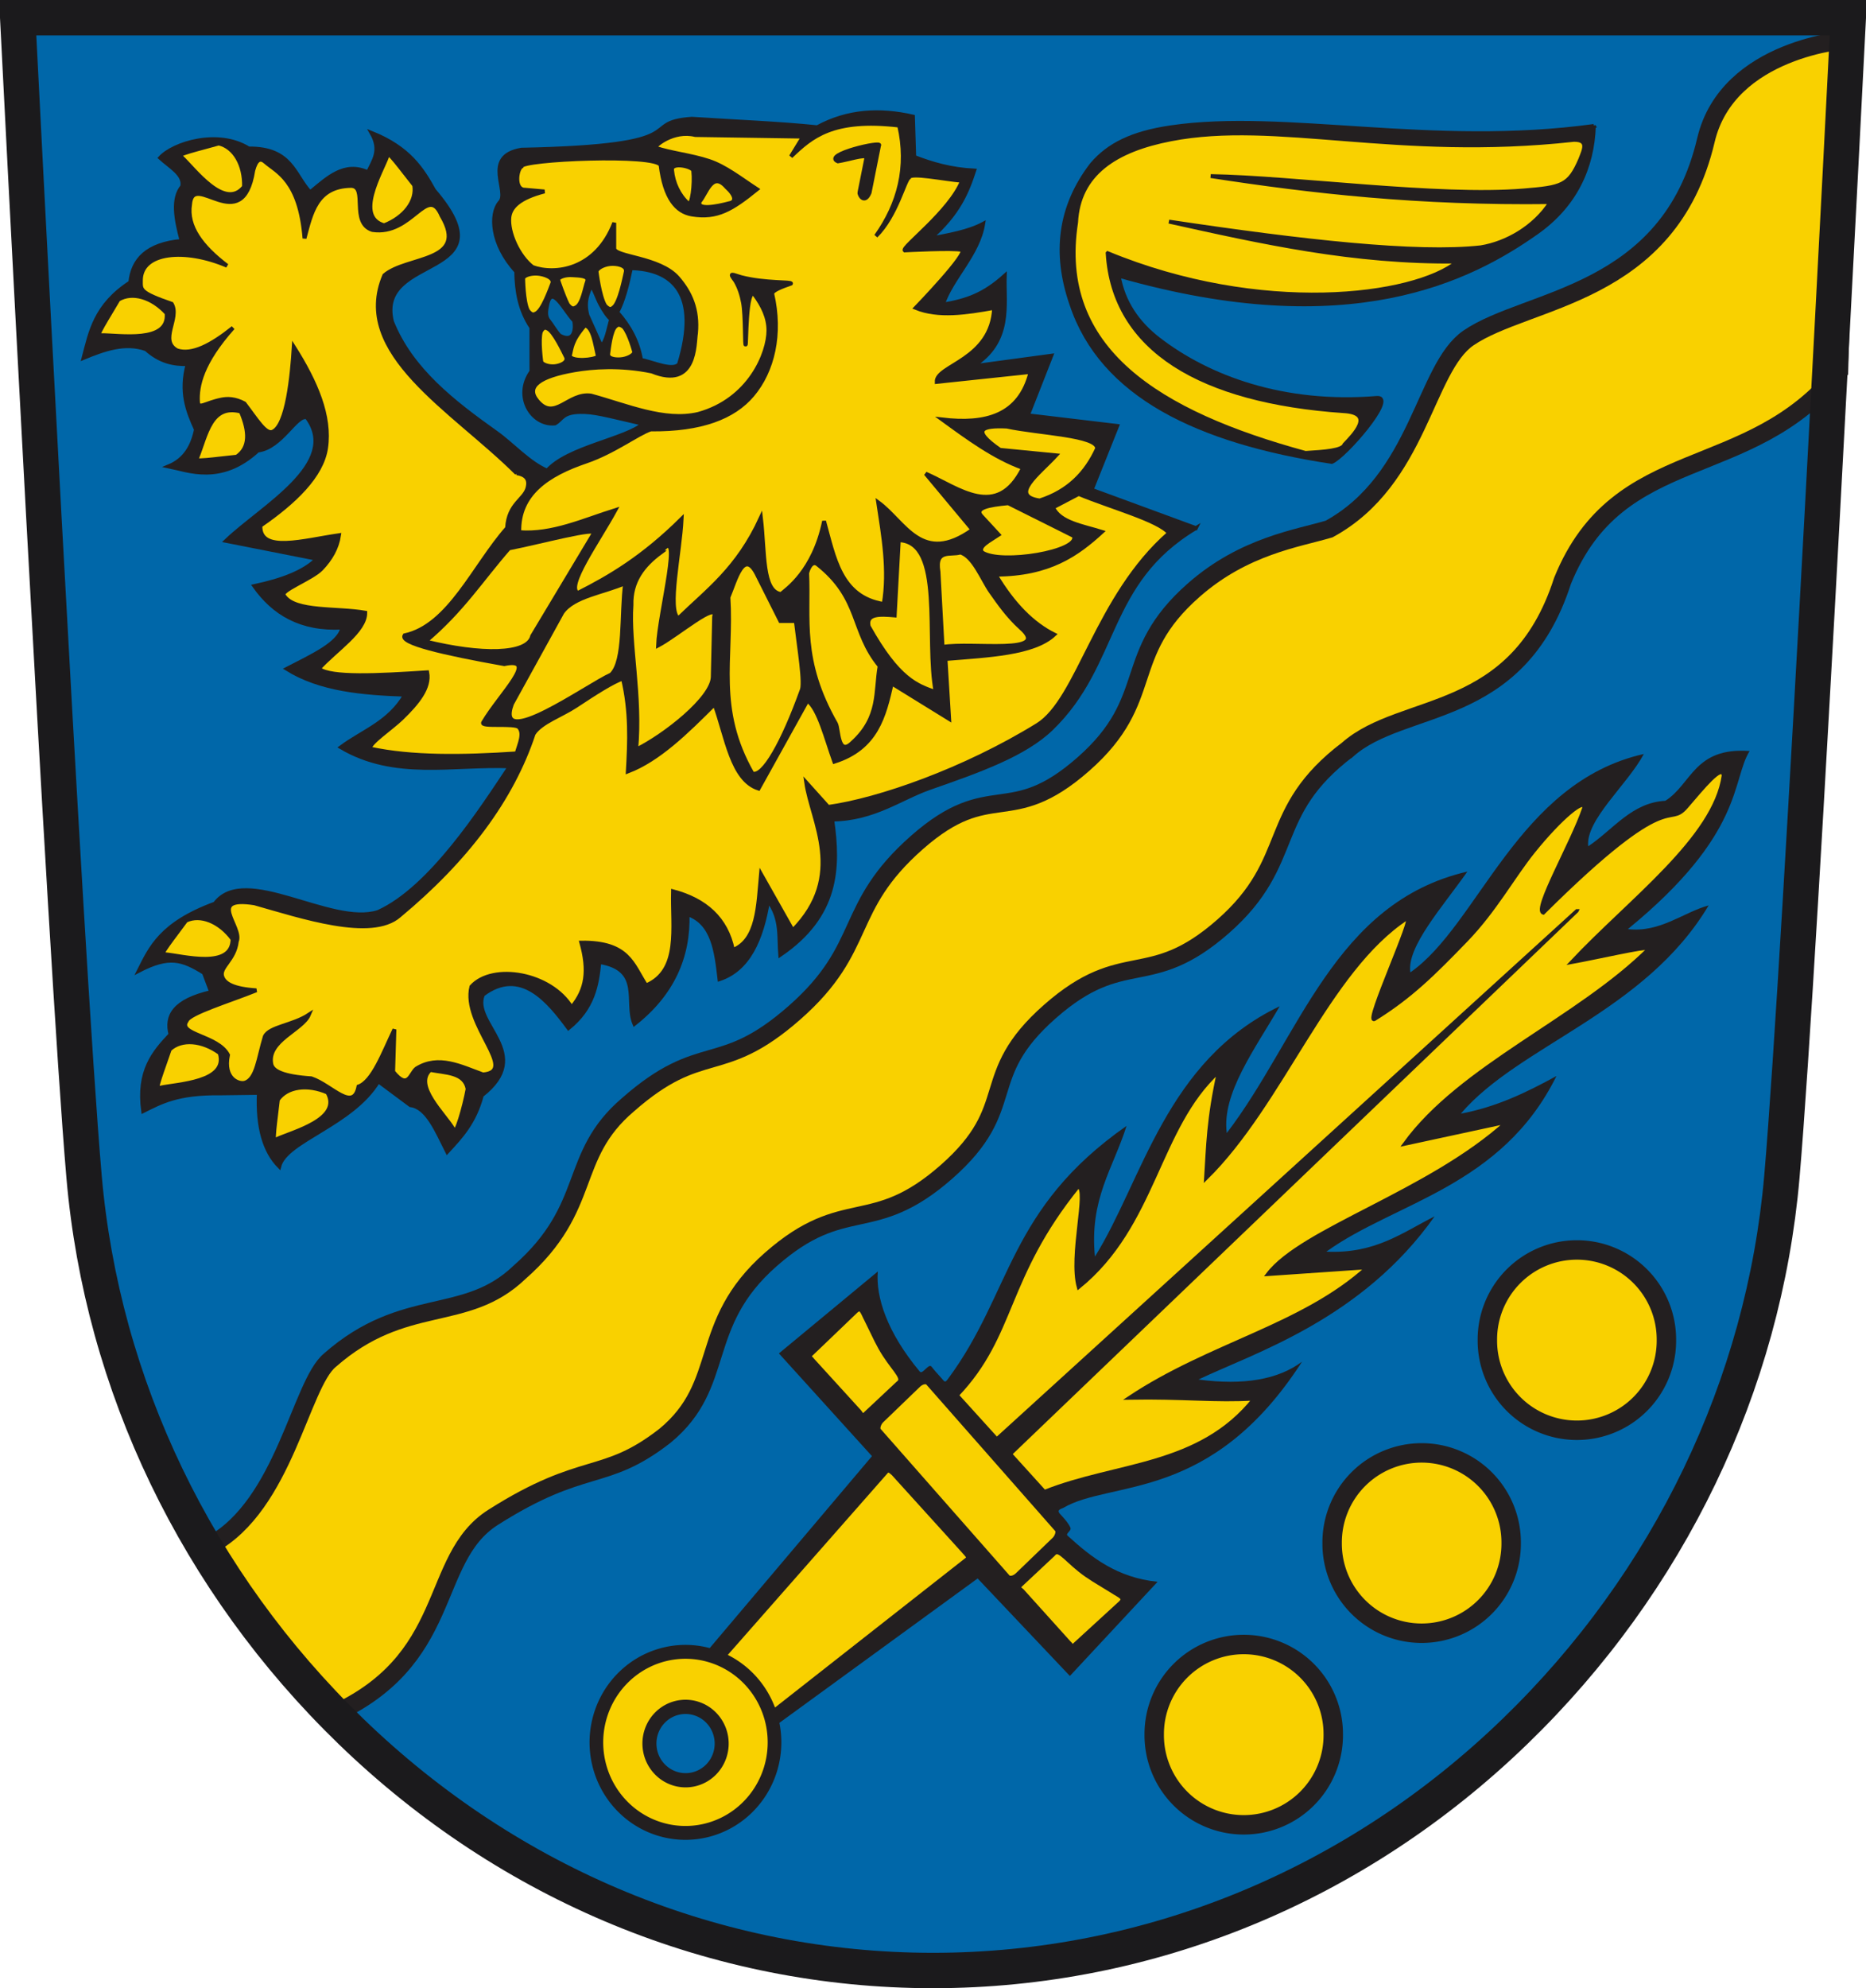 <?xml version="1.0" encoding="UTF-8" standalone="no"?>
<!-- Created with Inkscape (http://www.inkscape.org/) -->

<svg
   xmlns:dc="http://purl.org/dc/elements/1.1/"
   xmlns:cc="http://creativecommons.org/ns#"
   xmlns:rdf="http://www.w3.org/1999/02/22-rdf-syntax-ns#"
   xmlns:svg="http://www.w3.org/2000/svg"
   xmlns="http://www.w3.org/2000/svg"
   xmlns:sodipodi="http://sodipodi.sourceforge.net/DTD/sodipodi-0.dtd"
   xmlns:inkscape="http://www.inkscape.org/namespaces/inkscape"
   id="svg2"
   version="1.1"
   inkscape:version="0.47 r22583"
   width="480.122"
   height="511.286"
   sodipodi:docname="Wappen_Elxleben.svg">
  <defs
     id="defs6">
    <inkscape:perspective
       sodipodi:type="inkscape:persp3d"
       inkscape:vp_x="0 : 0.5 : 1"
       inkscape:vp_y="0 : 1000 : 0"
       inkscape:vp_z="1 : 0.5 : 1"
       inkscape:persp3d-origin="0.5 : 0.33333333 : 1"
       id="perspective10" />
    <inkscape:perspective
       id="perspective2850"
       inkscape:persp3d-origin="0.5 : 0.33333333 : 1"
       inkscape:vp_z="1 : 0.5 : 1"
       inkscape:vp_y="0 : 1000 : 0"
       inkscape:vp_x="0 : 0.5 : 1"
       sodipodi:type="inkscape:persp3d" />
    <inkscape:perspective
       id="perspective2872"
       inkscape:persp3d-origin="0.5 : 0.33333333 : 1"
       inkscape:vp_z="1 : 0.5 : 1"
       inkscape:vp_y="0 : 1000 : 0"
       inkscape:vp_x="0 : 0.5 : 1"
       sodipodi:type="inkscape:persp3d" />
    <inkscape:perspective
       id="perspective2894"
       inkscape:persp3d-origin="0.5 : 0.33333333 : 1"
       inkscape:vp_z="1 : 0.5 : 1"
       inkscape:vp_y="0 : 1000 : 0"
       inkscape:vp_x="0 : 0.5 : 1"
       sodipodi:type="inkscape:persp3d" />
    <inkscape:perspective
       id="perspective2916"
       inkscape:persp3d-origin="0.5 : 0.33333333 : 1"
       inkscape:vp_z="1 : 0.5 : 1"
       inkscape:vp_y="0 : 1000 : 0"
       inkscape:vp_x="0 : 0.5 : 1"
       sodipodi:type="inkscape:persp3d" />
    <inkscape:perspective
       id="perspective2861"
       inkscape:persp3d-origin="0.5 : 0.33333333 : 1"
       inkscape:vp_z="1 : 0.5 : 1"
       inkscape:vp_y="0 : 1000 : 0"
       inkscape:vp_x="0 : 0.5 : 1"
       sodipodi:type="inkscape:persp3d" />
    <inkscape:perspective
       id="perspective2883"
       inkscape:persp3d-origin="0.5 : 0.33333333 : 1"
       inkscape:vp_z="1 : 0.5 : 1"
       inkscape:vp_y="0 : 1000 : 0"
       inkscape:vp_x="0 : 0.5 : 1"
       sodipodi:type="inkscape:persp3d" />
    <inkscape:perspective
       id="perspective2883-4"
       inkscape:persp3d-origin="0.5 : 0.33333333 : 1"
       inkscape:vp_z="1 : 0.5 : 1"
       inkscape:vp_y="0 : 1000 : 0"
       inkscape:vp_x="0 : 0.5 : 1"
       sodipodi:type="inkscape:persp3d" />
    <inkscape:perspective
       id="perspective2883-9"
       inkscape:persp3d-origin="0.5 : 0.33333333 : 1"
       inkscape:vp_z="1 : 0.5 : 1"
       inkscape:vp_y="0 : 1000 : 0"
       inkscape:vp_x="0 : 0.5 : 1"
       sodipodi:type="inkscape:persp3d" />
    <inkscape:perspective
       id="perspective2923"
       inkscape:persp3d-origin="0.5 : 0.33333333 : 1"
       inkscape:vp_z="1 : 0.5 : 1"
       inkscape:vp_y="0 : 1000 : 0"
       inkscape:vp_x="0 : 0.5 : 1"
       sodipodi:type="inkscape:persp3d" />
    <inkscape:perspective
       id="perspective2923-8"
       inkscape:persp3d-origin="0.5 : 0.33333333 : 1"
       inkscape:vp_z="1 : 0.5 : 1"
       inkscape:vp_y="0 : 1000 : 0"
       inkscape:vp_x="0 : 0.5 : 1"
       sodipodi:type="inkscape:persp3d" />
    <inkscape:perspective
       id="perspective2954"
       inkscape:persp3d-origin="0.5 : 0.33333333 : 1"
       inkscape:vp_z="1 : 0.5 : 1"
       inkscape:vp_y="0 : 1000 : 0"
       inkscape:vp_x="0 : 0.5 : 1"
       sodipodi:type="inkscape:persp3d" />
    <inkscape:perspective
       sodipodi:type="inkscape:persp3d"
       inkscape:vp_x="0 : 0.5 : 1"
       inkscape:vp_y="0 : 1000 : 0"
       inkscape:vp_z="1 : 0.5 : 1"
       inkscape:persp3d-origin="0.5 : 0.33333333 : 1"
       id="perspective4071" />
    <inkscape:perspective
       id="perspective4096"
       inkscape:persp3d-origin="372.04724 : 350.78739 : 1"
       inkscape:vp_z="744.09448 : 526.18109 : 1"
       inkscape:vp_y="0 : 1000 : 0"
       inkscape:vp_x="0 : 526.18109 : 1"
       sodipodi:type="inkscape:persp3d" />
    <clipPath
       id="clipPath3725">
      <path
         id="path3727"
         d="m 404.161,505.122 0,-166.41 155.181,0 0,166.41" />
    </clipPath>
    <clipPath
       id="clippath">
      <path
         id="path2835-5"
         d="m 360,4140 c 0,1789.403 1450.597,3240 3240,3240 1789.403,0 3240,-1450.597 3240,-3240 l 0,-3870 -6480,0 0,3870 z" />
    </clipPath>
    <style
       id="style2837"
       type="text/css" />
    <clipPath
       id="clipPath223">
      <path
         id="path225"
         d="m 404.161,505.122 0,-166.41 155.181,0 0,166.41" />
    </clipPath>
    <inkscape:perspective
       id="perspective3035"
       inkscape:persp3d-origin="1199.4238 : 858.04606 : 1"
       inkscape:vp_z="2398.8477 : 1287.0691 : 1"
       inkscape:vp_y="0 : 1000 : 0"
       inkscape:vp_x="0 : 1287.0691 : 1"
       sodipodi:type="inkscape:persp3d" />
    <inkscape:perspective
       id="perspective3874"
       inkscape:persp3d-origin="0.5 : 0.33333333 : 1"
       inkscape:vp_z="1 : 0.5 : 1"
       inkscape:vp_y="0 : 1000 : 0"
       inkscape:vp_x="0 : 0.5 : 1"
       sodipodi:type="inkscape:persp3d" />
    <inkscape:perspective
       id="perspective3874-7"
       inkscape:persp3d-origin="0.5 : 0.33333333 : 1"
       inkscape:vp_z="1 : 0.5 : 1"
       inkscape:vp_y="0 : 1000 : 0"
       inkscape:vp_x="0 : 0.5 : 1"
       sodipodi:type="inkscape:persp3d" />
    <inkscape:perspective
       id="perspective4085"
       inkscape:persp3d-origin="437.32166 : 312.85193 : 1"
       inkscape:vp_z="874.64331 : 469.27789 : 1"
       inkscape:vp_y="0 : 1000 : 0"
       inkscape:vp_x="0 : 469.27789 : 1"
       sodipodi:type="inkscape:persp3d" />
    <inkscape:perspective
       id="perspective4155"
       inkscape:persp3d-origin="0.5 : 0.33333333 : 1"
       inkscape:vp_z="1 : 0.5 : 1"
       inkscape:vp_y="0 : 1000 : 0"
       inkscape:vp_x="0 : 0.5 : 1"
       sodipodi:type="inkscape:persp3d" />
  </defs>
  <sodipodi:namedview
     pagecolor="#ffffff"
     bordercolor="#666666"
     borderopacity="1"
     objecttolerance="10"
     gridtolerance="10"
     guidetolerance="10"
     inkscape:pageopacity="0"
     inkscape:pageshadow="2"
     inkscape:window-width="1440"
     inkscape:window-height="838"
     id="namedview4"
     showgrid="false"
     showguides="true"
     inkscape:guide-bbox="true"
     inkscape:zoom="0.66816572"
     inkscape:cx="631.97223"
     inkscape:cy="59.595863"
     inkscape:window-x="-8"
     inkscape:window-y="-8"
     inkscape:window-maximized="1"
     inkscape:current-layer="svg2" />
  <path
     d="m 3.617,7.288 c 0,0 12.188,241.545 17.077,298.013 4.643,53.646 29.022,104.307 68.645,142.65 40.998,39.678 94.19,61.523 149.786,61.523 55.592,0 108.794,-21.846 149.786,-61.523 39.623,-38.343 63.999,-89.004 68.639,-142.65 4.892,-56.468 17.09,-298.013 17.09,-298.013 l -471.022,0 z"
     id="path3391-5"
     style="fill:#0067a9;fill-opacity:1;stroke:none" />
  <path
     style="fill:#231f20;fill-opacity:1;stroke:#231f20;stroke-width:1px;stroke-linecap:butt;stroke-linejoin:miter;stroke-opacity:1"
     d="m 410.109,32.391 c -0.35,10.632 -4.729,20.388 -14.758,27.448 -16.91,11.904 -48.059,28.066 -107.53,11.057 1.214,6.828 4.862,12.135 10.295,16.327 12.708,9.805 32.077,17.09 56.249,15.102 5.002,-0.236 -8.515,15.272 -11.709,16.465 -34.407,-5.237 -59.184,-17.07 -66.976,-40.536 -4.539,-13.071 -3.109,-25.156 5.28,-36.028 4.263,-4.952 10.188,-8.009 20.34,-9.495 29.262,-4.283 67.212,5.38 108.81,-0.339 z"
     id="path2818"
     sodipodi:nodetypes="cscsccccsc" />
  <path
     style="fill:#f9d100;fill-opacity:1;stroke:#231f20;stroke-width:1px;stroke-linecap:butt;stroke-linejoin:miter;stroke-opacity:1"
     d="m 285.001,65.112 c 1.51,24.894 24.073,38.09 60.685,40.616 8.339,0.438 2.512,6.208 0.239,8.601 -0.452,1.543 -5.226,1.852 -10.035,2.15 -37.786,-10.309 -64.098,-26.602 -59.013,-59.252 0.635,-12.526 10.166,-18.651 24.39,-21.4 27.191,-5.255 57.914,5.176 103.671,0.136 4.006,-0.052 2.587,2.609 1.672,5.017 -2.916,6.798 -4.779,7.198 -14.619,8.006 -21.93,1.802 -58.914,-3.331 -80.471,-3.706 25.901,3.978 53.337,7.13 87.444,6.69 -4.136,6.462 -11.362,10.557 -17.947,11.63 -16.476,1.832 -46.027,-1.473 -80.248,-6.613 23.751,5.255 47.449,10.606 74.304,10.273 -11.296,9.215 -50.778,14.081 -90.072,-2.15 z"
     id="path2820"
     sodipodi:nodetypes="cccccsccscccccc" />
  <path
     style="fill:#231f20;fill-opacity:1;stroke:#231f20;stroke-width:1px;stroke-linecap:butt;stroke-linejoin:miter;stroke-opacity:1"
     d="m 307.698,135.804 -26.813,-9.85 6.567,-16.416 -22.983,-2.736 6.019,-15.322 -20.247,2.736 c 10.248,-6.312 8.03,-15.955 8.285,-23.308 -5.386,4.83 -9.634,6.351 -15.946,7.439 2.297,-6.857 9.129,-12.886 10.397,-20.794 -3.949,2.092 -8.877,2.877 -13.68,3.83 7.342,-6.4 9.564,-11.993 11.372,-17.519 -6.016,-0.3 -10.898,-1.734 -15.442,-3.506 l -0.325,-10.38 c -8.479,-1.928 -16.738,-1.543 -24.625,2.745 -9.244,-0.981 -21.435,-1.471 -32.26,-2.189 -14.47,1.028 2.383,7.022 -43.854,7.96 -10.317,1.75 -2.802,10.931 -5.609,13.586 -2.449,2.934 -2.205,10.702 4.267,17.716 0.078,5.056 0.883,9.966 3.907,14.433 l 0.01,11.286 c -4.599,6.405 0.152,13.976 6.037,13.381 1.925,-1.062 1.866,-2.867 6.454,-2.949 3.579,-0.064 6.221,0.719 16.255,3.043 -4.371,3.89 -19.416,6.047 -24.684,12.039 -4.567,-1.875 -9.096,-6.898 -13.024,-9.689 -11.19,-7.95 -21.975,-16.276 -26.922,-28.616 -4.388,-17.864 30.734,-10.577 10.833,-33.786 -3.059,-5.497 -6.449,-10.912 -16.084,-14.765 2.631,4.556 0.452,7.188 -0.914,10.145 -6.094,-2.811 -10.417,1.459 -14.89,5.131 -4.172,-4.485 -4.756,-11.363 -15.804,-11.264 -7.872,-4.918 -19.373,-1.336 -22.787,2.403 2.496,2.297 6.292,4.27 5.686,7.343 -2.619,3.132 -1.674,8.401 -0.153,14.017 -8.961,0.821 -12.619,4.825 -13.21,10.668 -9.072,5.907 -10.252,12.692 -12.022,19.41 5.356,-2.222 10.713,-4.12 16.069,-2.221 3.569,3.218 7.138,3.937 10.707,3.821 -1.951,7.21 -0.023,12.094 2.139,16.836 -0.885,4.25 -2.8,7.728 -7.027,9.472 4.935,0.994 13.448,4.653 22.934,-4.067 6.12,-0.695 9.937,-9.465 12.635,-8.519 8.879,11.897 -11.579,22.921 -20.794,31.738 l 23.408,4.622 c -3.166,3.221 -8.776,5.464 -16.131,7.009 4.914,6.945 11.876,11.257 22.646,10.672 -0.74,4.112 -7.919,7.305 -14.299,10.612 8.594,5.348 19.405,6.262 30.477,6.655 -4.173,7.191 -10.883,9.311 -16.552,13.51 13.835,8.168 28.871,4.317 43.463,4.913 -7.389,11.12 -20.405,31.356 -33.889,37.446 -12.116,3.917 -34.283,-12.439 -41.993,-2.153 -13.925,5.133 -16.587,11.337 -19.566,17.251 7.779,-4.034 11.156,-2.925 16.734,0.541 l 1.869,4.964 c -9.632,2.213 -11.691,6.174 -10.465,10.894 -4.331,4.589 -8.459,9.381 -7.043,19.717 4.594,-2.291 8.826,-4.717 19.928,-4.567 l 9.841,-0.129 c -0.395,8.882 1.456,15.071 5.252,18.924 1.669,-6.679 18.708,-10.668 25.485,-21.898 l 8.261,6.14 c 4.315,0.524 6.763,6.651 9.471,11.997 3.5,-3.784 7.041,-7.488 8.908,-14.538 13.656,-10.666 -2.857,-18.409 0.287,-25.895 9.739,-7.336 17.007,1.875 22.008,8.624 6.351,-5.139 7.362,-11.04 7.945,-17.003 11.305,1.845 6.631,10.348 9.018,15.908 9.752,-7.673 13.981,-17.186 13.675,-28.212 6.564,2.293 7.374,9.52 8.213,16.72 7.483,-2.484 10.874,-10.228 12.51,-20.229 3.517,4.655 2.715,9.31 3.115,13.965 14.76,-10.047 15.169,-22.247 13.378,-34.777 10.85,-0.175 17.451,-5.474 25.194,-8.18 12.78,-4.466 24.332,-8.547 31.243,-15.238 17.235,-16.685 13.708,-37.562 37.136,-51.55 l 0,0 0,0 0,0 0,0 z"
     id="path2822"
     sodipodi:nodetypes="cccccccccccccccccccccsccsccccccccccccccccccccccccccccccccccccccccccccccccssccccc" />
  <path
     style="fill:#f9d100;fill-opacity:1;stroke:#231f20;stroke-width:1px;stroke-linecap:butt;stroke-linejoin:miter;stroke-opacity:1"
     d="m 137.324,188.644 c -5.571,16.891 -17.275,32.468 -34.583,46.844 -7.167,6.294 -25.317,0.166 -37.272,-3.199 -12.502,-1.913 -2.979,6.087 -4.542,9.801 -0.529,4.82 -4.503,6.581 -3.754,9.014 0.573,1.86 2.987,3.194 8.784,3.561 -6.643,2.704 -17.277,5.906 -17.92,7.86 -2.512,3.592 7.982,3.713 10.624,8.759 -1.282,6.277 2.869,7.546 4.271,7.164 3.099,-0.845 3.521,-6.381 5.202,-11.879 1.129,-2.535 7.206,-2.889 11.342,-5.615 -1.649,3.932 -10.848,6.647 -9.67,12.681 0.352,1.801 2.986,3.172 10.299,3.667 5.214,1.744 10.784,8.832 12.133,2.109 3.682,-1.295 6.355,-8.638 9.245,-14.685 l -0.328,10.874 c 3.919,4.858 4.363,0.447 5.987,-0.813 5.706,-3.554 11.412,-0.548 17.119,1.52 9.423,-0.748 -5.409,-12.827 -2.971,-22.584 5.467,-6.034 20.387,-3.527 25.78,5.345 3.896,-4.663 4.486,-9.485 2.515,-16.662 12.203,-0.144 13.141,5.623 16.663,11.004 8.942,-3.846 6.664,-14.832 6.917,-24.208 8.363,2.206 13.747,7.018 15.405,15.091 6.402,-2.506 6.486,-11.33 7.231,-19.492 l 8.174,14.462 c 13.917,-14.1 4.875,-28.047 3.458,-38.041 l 5.659,6.288 c 12.962,-1.788 35.065,-9.494 53.83,-21.07 10.554,-6.511 15.205,-33.057 33.884,-49.353 -2.78,-3.353 -15.27,-6.707 -23.265,-10.06 l -6.602,3.458 c 1.78,3.905 7.635,4.753 12.575,6.288 -6.359,5.813 -13.556,10.975 -27.352,11.004 4.597,7.732 9.655,12.702 15.091,15.405 -5.328,4.952 -17,5.373 -27.98,6.288 l 0.943,15.405 -14.776,-9.117 c -1.91,8.352 -3.861,16.681 -14.776,20.121 -2.156,-5.986 -3.985,-13.609 -6.917,-15.719 l -12.575,22.636 c -6.92,-2.195 -8.261,-13.317 -11.318,-21.693 -7.167,7.133 -14.336,14.251 -22.321,17.291 0.435,-7.68 0.771,-15.392 -1.258,-23.893 -2.443,0.764 -7.103,3.743 -12.075,7.036 -3.714,2.46 -8.861,4.151 -10.875,7.111 z"
     id="path2824"
     sodipodi:nodetypes="ccccscccsccsccccccccccccccccscccccccccccccccsc" />
  <path
     style="fill:#f9d100;fill-opacity:1;stroke:#231f20;stroke-width:1px;stroke-linecap:butt;stroke-linejoin:miter;stroke-opacity:1"
     d="m 265.164,95.654 -24.151,2.557 c -0.164,-4.31 14.172,-5.559 14.775,-19.037 -7.226,1.303 -14.362,2.375 -20.173,0 0,0 13.842,-14.327 11.853,-14.895 -1.989,-0.568 -14.694,0.12 -14.694,0.12 -0.866,-0.782 11.616,-9.994 14.775,-17.9 -4.93,-0.433 -13.314,-2.21 -13.638,-0.852 -1.166,0.654 -3.22,9.814 -8.524,15.059 5.889,-8.287 8.427,-17.715 5.967,-28.413 -17.104,-2.004 -22.572,2.917 -27.845,7.956 l 3.125,-5.114 -27.735,-0.412 c -5.708,-1.404 -10.572,2.887 -10.338,3.254 4.231,1.429 9.195,1.869 13.869,3.419 4.261,1.413 8.23,4.584 12.355,7.269 -6.432,5.199 -10.238,7.549 -16.726,6.497 -4.055,-0.658 -7.013,-4.192 -8.077,-12.639 -0.924,-3.081 -35.966,-1.578 -35.8,0.284 -1.276,0.832 -1.88,6.039 0.874,5.981 l 5.041,0.446 c -6.417,1.664 -8.778,4.004 -9.045,6.693 -0.382,3.85 2.339,9.928 5.972,12.736 5.664,2.08 16.313,0.863 21.026,-11.365 l 0,6.535 c -0.159,2.305 11.711,2.211 16.402,7.659 3.193,3.708 5.197,8.07 4.623,14.219 -0.451,2.541 0.201,14.54 -11.356,9.819 -8.165,-1.687 -15.326,-1.114 -19.901,-0.322 -8.879,1.538 -12.687,4.141 -9.561,7.875 4.482,5.411 7.933,-2.2 13.804,-1.358 9.307,2.532 18.813,6.759 27.583,4.728 13.233,-3.638 18.073,-15.652 18.073,-21.48 1e-4,-3.333 -1.476,-6.339 -3.583,-9.206 -2.271,-2.299 -2.056,13.675 -2.273,12.786 -0.288,0.995 -0.048,-7.351 -0.677,-10.724 -0.373,-2.003 -0.977,-3.892 -1.968,-5.586 -1.797,-2.366 -0.827,-1.62 1.466,-0.973 6.277,1.624 13.155,1.121 12.828,1.656 -2.427,0.852 -4.67,1.705 -4.83,2.557 2.418,10.449 0.147,19.946 -5.074,26.115 -4.849,5.73 -13.175,8.962 -26.18,8.832 -3.3,1.079 -9.404,5.805 -16.718,8.294 -9.598,3.267 -17.378,8.248 -17.093,18.13 8.452,0.655 16.535,-3.118 24.719,-5.683 -4.494,8.201 -12.806,19.694 -9.66,21.31 8.249,-4.168 16.75,-9.174 26.708,-19.037 -0.431,8.818 -3.751,23.414 -0.852,25.571 7.406,-7.213 15.205,-12.696 21.254,-25.884 1.06,8.917 0.262,18.96 5.17,19.633 1.329,-1.187 8.402,-5.801 11.081,-18.752 2.607,9.287 4.135,19.514 15.343,21.31 1.468,-8.713 -0.103,-17.426 -1.421,-26.14 6.932,5.061 11.21,16.353 24.259,7.051 L 238.172,121.794 c 8.623,3.78 18.351,11.993 25.059,-1.457 -7.494,-2.686 -14.417,-7.83 -20.797,-12.465 11.126,1.313 19.922,-0.909 22.73,-12.217 z"
     id="path2826"
     sodipodi:nodetypes="ccccscccccccccscsccccscccsccscccsccsccccscsccccccccccccccc" />
  <path
     style="fill:#231f20;fill-opacity:1;stroke:#231f20;stroke-width:1px;stroke-linecap:butt;stroke-linejoin:miter;stroke-opacity:1"
     d="m 221.144,49.48 1.821,-9.107 c -0.568,-0.674 -4.89,0.738 -7.372,1.127 -4.186,-1.746 11.823,-5.383 10.581,-4.076 l -2.429,12.142 c -1.307,3.078 -2.762,0.535 -2.602,-0.087 l 0,-3e-5 z"
     id="path2828"
     sodipodi:nodetypes="ccccccc" />
  <path
     style="fill:#f9d100;fill-opacity:1;stroke:#231f20;stroke-width:1px;stroke-linecap:butt;stroke-linejoin:miter;stroke-opacity:1"
     d="m 180.034,51.822 c -0.802,2.276 4.254,1.336 7.632,0.434 1.886,-0.333 1.571,-2.038 -0.78,-4.163 -3.673,-4.197 -5.097,1.744 -6.852,3.729 z"
     id="path2830"
     sodipodi:nodetypes="cccc" />
  <path
     style="fill:#f9d100;fill-opacity:1;stroke:#231f20;stroke-width:1px;stroke-linecap:butt;stroke-linejoin:miter;stroke-opacity:1"
     d="m 172.922,43.756 c 0.295,3.289 1.788,6.453 4.163,8.586 0.943,0.782 1.671,-5.147 1.301,-8.326 0.196,-1.159 -5.809,-2.527 -5.464,-0.26 z"
     id="path2832"
     sodipodi:nodetypes="cccc" />
  <path
     style="fill:#0067a9;fill-opacity:1;stroke:#231f20;stroke-width:1px;stroke-linecap:butt;stroke-linejoin:miter;stroke-opacity:1"
     d="m 162.331,68.972 c 10.763,0.235 17.936,6.58 12.366,24.732 -1.66,1.735 -6.204,-0.375 -9.762,-1.171 -0.772,-4.622 -2.917,-8.655 -6.118,-12.236 1.597,-2.925 2.604,-7.028 3.514,-11.324 z"
     id="path2834"
     sodipodi:nodetypes="ccccc" />
  <path
     style="fill:#f9d100;fill-opacity:1;stroke:#231f20;stroke-width:1px;stroke-linecap:butt;stroke-linejoin:miter;stroke-opacity:1"
     d="m 155.693,78.604 c -1.432,-2.343 -2.213,-8.851 -2.213,-8.851 0,0 0,0 0,0 0.281,-0.847 1.839,-1.681 3.498,-1.855 1.62,-0.17 4.377,0.291 4.052,1.985 -0.398,1.747 -1.636,8.103 -3.238,9.206 -0.338,0.233 -0.822,0.883 -2.099,-0.485 z"
     id="path2836"
     sodipodi:nodetypes="ccsscsc" />
  <path
     style="fill:#f9d100;fill-opacity:1;stroke:#231f20;stroke-width:1px;stroke-linecap:butt;stroke-linejoin:miter;stroke-opacity:1"
     d="m 153.87,91.751 c -1.223,0.828 -6.401,1.315 -7.289,-0.13 0.596,-2.176 0.362,-3.799 3.905,-7.94 2.122,0.454 2.574,4.665 3.384,8.07 z"
     id="path2838"
     sodipodi:nodetypes="cccc" />
  <path
     style="fill:#0067a9;fill-opacity:1;stroke:#231f20;stroke-width:1px;stroke-linecap:butt;stroke-linejoin:miter;stroke-opacity:1"
     d="m 154.651,88.887 c 1.312,-0.625 1.925,-4.561 2.603,-6.769 -0.917,-0.732 -1.835,-2.152 -2.752,-3.824 -0.818,-1.492 -2.027,-5.006 -2.455,-4.767 -0.671,1.72 -1.885,3.856 -0.911,7.55 l 3.514,7.81 z"
     id="path2840"
     sodipodi:nodetypes="ccsccc" />
  <path
     style="fill:#f9d100;fill-opacity:1;stroke:#231f20;stroke-width:0.806px;stroke-linecap:butt;stroke-linejoin:miter;stroke-opacity:1"
     d="m 160.402,84.158 c 1.449,1.641 2.713,6.431 2.713,6.431 0,0 0,0 0,0 -0.167,0.651 -1.438,1.385 -2.855,1.635 -1.385,0.244 -3.809,0.101 -3.682,-1.184 0.186,-1.33 0.681,-6.153 1.966,-7.091 0.271,-0.198 0.63,-0.717 1.858,0.209 z"
     id="path2836-1"
     sodipodi:nodetypes="ccsscsc" />
  <path
     style="fill:#f9d100;fill-opacity:1;stroke:#231f20;stroke-width:0.855px;stroke-linecap:butt;stroke-linejoin:miter;stroke-opacity:1"
     d="m 139.236,85.294 c -0.667,2.197 0.121,7.803 0.121,7.803 0,0 0,0 0,0 0.419,0.67 1.891,1.13 3.3,1.018 1.377,-0.109 3.555,-0.927 2.913,-2.304 -0.714,-1.41 -3.138,-6.573 -4.706,-7.253 -0.331,-0.143 -0.874,-0.616 -1.628,0.736 z"
     id="path2836-7"
     sodipodi:nodetypes="ccsscsc" />
  <path
     style="fill:#f9d100;fill-opacity:1;stroke:#231f20;stroke-width:0.955px;stroke-linecap:butt;stroke-linejoin:miter;stroke-opacity:1"
     d="m 135.831,79.838 c -1.155,-2.351 -1.197,-8.347 -1.197,-8.347 0,0 0,0 0,0 0.374,-0.717 2.011,-1.209 3.674,-1.089 1.624,0.117 4.304,0.992 3.791,2.465 -0.591,1.509 -2.532,7.031 -4.244,7.758 -0.361,0.153 -0.914,0.659 -2.025,-0.787 z"
     id="path2836-7-4"
     sodipodi:nodetypes="ccsscsc" />
  <path
     style="fill:#f9d100;fill-opacity:1;stroke:#231f20;stroke-width:0.955px;stroke-linecap:butt;stroke-linejoin:miter;stroke-opacity:1"
     d="m 146.096,78.276 c -1.155,-2.351 -2.498,-6.395 -2.498,-6.395 0,0 0,0 0,0 0.374,-0.717 2.011,-1.209 3.674,-1.089 1.624,0.117 4.304,0.081 3.791,1.553 -0.591,1.509 -1.23,5.99 -2.942,6.717 -0.361,0.153 -0.914,0.659 -2.025,-0.787 z"
     id="path2836-7-4-0"
     sodipodi:nodetypes="ccsscsc" />
  <path
     style="fill:#0067a9;fill-opacity:1;stroke:#231f20;stroke-width:1px;stroke-linecap:butt;stroke-linejoin:miter;stroke-opacity:1"
     d="m 140.854,78.084 c -0.264,1.49 -0.731,3.078 0.309,4.36 0.89,1.096 1.776,2.74 2.814,3.841 3.698,2.012 4.207,-1.425 3.775,-3.775 -2.479,-2.554 -5.676,-9.412 -6.899,-4.426 z"
     id="path2930"
     sodipodi:nodetypes="csccc" />
  <path
     style="fill:#f9d100;fill-opacity:1;stroke:#231f20;stroke-width:1px;stroke-linecap:butt;stroke-linejoin:miter;stroke-opacity:1"
     d="m 259.064,109.701 c 8.266,1.772 23.281,2.195 23.229,5.631 -2.808,6.153 -7.29,10.968 -14.782,13.374 -8.059,-1.167 -0.091,-6.912 4.223,-11.614 l -14.43,-1.408 c -7.672,-5.298 -4.547,-6.277 1.76,-5.983 z"
     id="path2833"
     sodipodi:nodetypes="cccccc" />
  <path
     style="fill:#f9d100;fill-opacity:1;stroke:#231f20;stroke-width:1px;stroke-linecap:butt;stroke-linejoin:miter;stroke-opacity:1"
     d="m 276.31,137.857 -16.894,-8.447 c -5.025,0.474 -9.073,1.193 -6.687,3.519 l 4.223,4.575 c -2.267,1.525 -5.503,3.05 -4.223,4.575 4.753,3.186 25.275,-0.237 23.581,-4.223 z"
     id="path2835"
     sodipodi:nodetypes="cccccc" />
  <path
     style="fill:#f9d100;fill-opacity:1;stroke:#231f20;stroke-width:1px;stroke-linecap:butt;stroke-linejoin:miter;stroke-opacity:1"
     d="m 262.584,161.438 c -3.177,-2.907 -5.314,-5.917 -7.689,-9.293 -2.112,-3.003 -4.412,-9.112 -7.797,-10.064 -2.447,0.787 -6.615,-1.007 -5.631,4.927 l 1.056,19.357 c 7.622,-1.298 28.247,2.194 20.061,-4.927 z"
     id="path2837"
     sodipodi:nodetypes="cscccc" />
  <path
     style="fill:#f9d100;fill-opacity:1;stroke:#231f20;stroke-width:1px;stroke-linecap:butt;stroke-linejoin:miter;stroke-opacity:1"
     d="m 130.955,141.025 c -6.992,7.978 -11.982,15.955 -21.469,23.933 14.215,3.515 26.325,3.49 27.452,-1.408 l 15.838,-26.396 c 1.067,-1.743 -13.704,2.274 -21.821,3.871 z"
     id="path2839"
     sodipodi:nodetypes="ccccc" />
  <path
     style="fill:#f9d100;fill-opacity:1;stroke:#231f20;stroke-width:1px;stroke-linecap:butt;stroke-linejoin:miter;stroke-opacity:1"
     d="m 170.021,142.08 c -4.501,3.318 -7.712,7.411 -7.543,13.531 -0.716,9.96 2.498,23.379 1.207,37.15 7.221,-3.553 19.534,-13.146 19.709,-18.653 l 0.352,-15.486 c 1.155,-4.353 -9.541,4.838 -14.43,7.391 0.254,-8.027 6.798,-32.23 0.704,-23.933 z"
     id="path2841"
     sodipodi:nodetypes="ccccccc" />
  <path
     style="fill:#f9d100;fill-opacity:1;stroke:#231f20;stroke-width:1.052px;stroke-linecap:butt;stroke-linejoin:miter;stroke-opacity:1"
     d="m 131.664,181.081 12.987,-23.551 c 2.956,-4.256 10.712,-5.143 16.234,-7.597 -1.096,8.037 0.058,20.022 -3.607,23.551 -6.298,2.816 -29.974,19.957 -25.614,7.597 z"
     id="path2843"
     sodipodi:nodetypes="ccccc" />
  <path
     style="fill:#f9d100;fill-opacity:1;stroke:#231f20;stroke-width:1.025px;stroke-linecap:butt;stroke-linejoin:miter;stroke-opacity:1"
     d="m 187.414,153.585 c 0.988,15.872 -3.402,28.585 6.149,45.308 2.792,1.173 7.963,-8.192 12.659,-21.216 0.958,-1.699 -0.62,-10.96 -1.447,-17.979 l -3.979,0 -5.787,-11.507 c -3.624,-7.71 -5.747,1.08 -7.596,5.394 z"
     id="path2845"
     sodipodi:nodetypes="ccccccc" />
  <path
     style="fill:#f9d100;fill-opacity:1;stroke:#231f20;stroke-width:1px;stroke-linecap:butt;stroke-linejoin:miter;stroke-opacity:1"
     d="m 50.71,117.796 c 2.418,-5.992 3.507,-13.979 11.262,-11.966 2.203,5.149 2.362,9.276 -1.056,11.614 -4.743,0.453 -12.407,1.635 -10.207,0.352 z"
     id="path2847"
     sodipodi:nodetypes="cccc" />
  <path
     style="fill:#f9d100;fill-opacity:1;stroke:#231f20;stroke-width:1px;stroke-linecap:butt;stroke-linejoin:miter;stroke-opacity:1"
     d="m 219.294,191.001 c 7.247,-6.57 5.868,-13.139 7.039,-19.709 -7.387,-8.983 -4.794,-17.279 -15.968,-26.149 -1.008,-0.801 -2.067,-0.045 -2.685,2.217 0.552,11.949 -1.935,22.379 7.391,38.714 0.787,1.455 0.45,8.607 4.223,4.927 z"
     id="path2849"
     sodipodi:nodetypes="ccsccc" />
  <path
     style="fill:#f9d100;fill-opacity:1;stroke:#231f20;stroke-width:1px;stroke-linecap:butt;stroke-linejoin:miter;stroke-opacity:1"
     d="m 231.26,138.913 c 11.831,0.421 6.828,25.327 9.503,39.066 -4.833,-1.666 -9.664,-3.32 -17.245,-16.894 -0.785,-3.35 2.878,-3.141 6.687,-2.816 l 1.056,-19.357 z"
     id="path2851"
     sodipodi:nodetypes="ccccc" />
  <path
     style="fill:#f9d100;fill-opacity:1;stroke:#231f20;stroke-width:1px;stroke-linecap:butt;stroke-linejoin:miter;stroke-opacity:1"
     d="m 25.904,86.193 c 4.696,-0.063 17.693,2.263 16.971,-5.627 -3.769,-4.143 -8.865,-5.65 -12.412,-3.511 -2.381,4.127 -6.64,10.607 -4.559,9.138 z"
     id="path2847-1"
     sodipodi:nodetypes="cccc" />
  <path
     style="fill:#f9d100;fill-opacity:1;stroke:#231f20;stroke-width:1px;stroke-linecap:butt;stroke-linejoin:miter;stroke-opacity:1"
     d="m 46.655,40.325 c 3.429,3.209 11.185,13.894 16.133,7.706 0.154,-5.598 -2.474,-10.217 -6.513,-11.133 -4.577,1.324 -12.139,3.044 -9.62,3.428 z"
     id="path2847-1-7"
     sodipodi:nodetypes="cccc" />
  <path
     style="fill:#f9d100;fill-opacity:1;stroke:#231f20;stroke-width:1px;stroke-linecap:butt;stroke-linejoin:miter;stroke-opacity:1"
     d="m 99.687,40.081 c -1.63,4.404 -8.474,15.695 -0.852,17.859 5.221,-2.027 8.46,-6.24 7.739,-10.319 -2.994,-3.706 -7.51,-10.011 -6.888,-7.54 z"
     id="path2847-1-0"
     sodipodi:nodetypes="cccc" />
  <path
     style="fill:#f9d100;fill-opacity:1;stroke:#231f20;stroke-width:1px;stroke-linecap:butt;stroke-linejoin:miter;stroke-opacity:1"
     d="m 42.384,245.388 c 4.678,0.413 17.372,4.046 17.454,-3.877 -3.329,-4.503 -8.246,-6.52 -11.991,-4.752 -2.788,3.864 -7.682,9.879 -5.463,8.629 z"
     id="path2847-1-4"
     sodipodi:nodetypes="cccc" />
  <path
     style="fill:#f9d100;fill-opacity:1;stroke:#231f20;stroke-width:1px;stroke-linecap:butt;stroke-linejoin:miter;stroke-opacity:1"
     d="m 41.047,279.742 c 4.587,-1.008 17.786,-1.347 15.489,-8.931 -4.526,-3.298 -9.821,-3.748 -12.864,-0.939 -1.501,4.522 -4.368,11.727 -2.625,9.87 z"
     id="path2847-1-4-8"
     sodipodi:nodetypes="cccc" />
  <path
     style="fill:#f9d100;fill-opacity:1;stroke:#231f20;stroke-width:1px;stroke-linecap:butt;stroke-linejoin:miter;stroke-opacity:1"
     d="m 71.055,293.003 c 4.264,-1.969 17.083,-5.132 13.212,-12.046 -5.128,-2.25 -10.397,-1.553 -12.766,1.843 -0.496,4.739 -1.749,12.391 -0.446,10.203 z"
     id="path2847-1-4-2"
     sodipodi:nodetypes="cccc" />
  <path
     style="fill:#f9d100;fill-opacity:1;stroke:#231f20;stroke-width:0.839px;stroke-linecap:butt;stroke-linejoin:miter;stroke-opacity:1"
     d="m 116.702,290.292 c -2.385,-3.964 -10.207,-11.114 -5.983,-15.054 3.962,0.767 8.737,0.59 9.518,4.788 -0.79,4.368 -3.181,12.853 -3.535,10.266 z"
     id="path2847-1-4-2-4"
     sodipodi:nodetypes="cccc" />
  <path
     style="fill:#f9d100;fill-opacity:1;stroke:#231f20;stroke-width:1px;stroke-linecap:butt;stroke-linejoin:miter;stroke-opacity:1"
     d="M 132.923,121.692 C 116.525,105.36 90.325,90.912 98.891,70.798 c 5.787,-4.989 21.931,-3.209 14.716,-15.33 -3.615,-8.415 -7.563,5.212 -17.782,3.679 -5.754,-1.824 -1.081,-11.314 -5.519,-11.344 -8.881,0.145 -10.216,6.998 -11.957,13.49 -1.212,-15.064 -7.21,-17.083 -10.098,-19.644 -1.248,-1.107 -2.316,-0.712 -3.086,2.168 -2.782,17.584 -15.56,-0.213 -16.264,8.749 -0.896,5.712 3.076,10.882 9.519,15.778 -10.672,-4.59 -22.226,-3.69 -22.172,3.83 0.017,2.355 -0.481,3.057 7.943,5.964 2.155,3.727 -3.351,9.393 1.357,11.963 3.878,1.293 8.898,-1.405 14.405,-5.813 -8.038,9.012 -9.247,14.986 -9.022,19.016 0.117,2.093 1.779,0.323 6.034,-0.54 1.591,-0.323 3.544,-0.291 5.914,0.976 3.095,4.029 5.442,8.015 7.225,7.307 3.785,-1.502 5.026,-14.488 5.485,-21.854 5.71,9.023 9.515,17.82 8.306,26.019 -1.062,7.2 -8.136,13.94 -16.891,19.969 -0.245,7.225 11.194,3.74 20.235,2.453 -0.48,3.282 -2.116,6.13 -4.556,8.677 -2.476,2.584 -11.3,5.778 -9.547,6.959 2.822,4.182 13.674,3.012 20.848,4.292 0.033,4.803 -7.638,9.607 -11.957,14.41 3.073,2.382 15.198,1.747 27.9,0.92 0.776,3.947 -2.481,7.894 -6.551,11.841 -2.675,2.594 -8.46,6.414 -8.165,7.781 10.661,2.318 23.801,2.157 37.711,1.226 0.714,-2.434 2.027,-5.101 0.606,-6.704 -1.064,-1.2 -10.1,0.036 -9.19,-1.268 4.363,-7.385 14.575,-16.915 5.404,-14.978 -15.721,-2.809 -26.994,-5.407 -25.639,-7.403 11.477,-2.477 17.79,-17.866 26.367,-27.593 0.355,-6.334 4.531,-7.3 5.285,-10.406 0.452,-1.861 -0.105,-3.281 -2.832,-3.697 z"
     id="path2968"
     sodipodi:nodetypes="ccccccscccscccsscscsccsccccsccsccccsc" />
  <path
     style="fill:#231f20;fill-opacity:1;stroke:#231f20;stroke-width:0.001;stroke-linecap:butt;stroke-linejoin:miter;stroke-miterlimit:4;stroke-opacity:1;stroke-dasharray:none"
     d="m 450.181,193.131 c -4.682,7.475 -1.289,21.232 -31.329,45.798 8.26,0.982 14.351,-4.354 20.78,-6.094 -16.399,27.555 -48.783,35.957 -63.759,53.547 9.184,-1.703 17.012,-5.512 24.61,-9.681 -14.108,28.574 -41.628,32.483 -59.209,45.173 12.575,0.602 19.595,-4.925 27.858,-9.081 -18.732,26.501 -46.359,35.094 -60.773,41.967 11.674,1.547 20.535,-0.007 26.653,-4.589 -23.443,36.384 -49.154,30.341 -61.498,37.629 -1.694,0.583 -1.263,1.057 -0.171,2.181 0.846,0.916 1.736,2.03 2.074,2.896 0.322,0.827 -1.329,1.486 -0.739,2.025 6.162,5.626 12.743,10.803 23.162,11.874 l -22.562,24.218 -23.737,-25.073 -59.123,43.036 -15.585,-18.311 47.524,-56.18 -23.947,-26.42 25.451,-21.069 c -0.556,6.593 2.41,15.697 10.806,25.749 0.696,0.834 2.217,-2.151 2.989,-1.305 0.719,0.926 1.746,2.073 2.518,2.913 1.004,1.185 0.972,1.293 1.842,0.131 16.42,-22.202 15.253,-43.52 45.849,-64.931 -3.477,10.995 -9.594,18.826 -8.139,33.612 12.247,-19.602 18.264,-50.378 47.543,-64.377 -6.437,11.109 -14.964,22.483 -13.62,32.603 18.708,-24.457 27.612,-59.323 61.904,-67.236 -6.466,9.192 -15.633,19.331 -14.675,25.921 17.621,-12.293 27.583,-48.85 60.076,-56.161 -4.099,7.75 -15.085,17.013 -14.301,23.736 6.397,-4.259 11.161,-11.243 19.835,-11.702 6.758,-4.245 7.422,-13.857 21.693,-12.797 l 0,3e-5 z"
     id="path2818-5"
     sodipodi:nodetypes="cccccccccccssccccccccscccccccccccccc" />
  <path
     style="fill:#f9d100;stroke:#231f20;stroke-width:0.917px;stroke-linecap:butt;stroke-linejoin:miter;stroke-opacity:1;fill-opacity:1"
     d="m 228.048,378.536 -41.584,47.253 12.902,13.935 49.172,-38.582 c 0.795,-0.568 0.694,-0.679 -0.764,-2.289 l -17.989,-19.848 c -0.568,-0.433 -1.122,-1.183 -1.736,-0.47 z"
     id="path3594"
     sodipodi:nodetypes="ccccccc" />
  <rect
     style="fill:#f9d100;stroke:#231f20;stroke-width:2.058;stroke-linecap:round;stroke-linejoin:round;stroke-miterlimit:4;stroke-opacity:1;stroke-dasharray:none;fill-opacity:1"
     id="rect3598"
     width="53.736"
     height="18.444"
     x="420.249"
     y="55.356"
     rx="1.763"
     ry="2.649"
     transform="matrix(0.661,0.751,-0.72,0.694,0,0)" />
  <path
     style="fill:#f9d100;stroke:#231f20;stroke-width:1.833;stroke-linecap:butt;stroke-linejoin:miter;stroke-miterlimit:4;stroke-opacity:1;stroke-dasharray:none;fill-opacity:1"
     d="m 286.521,408.935 c 1.477,1.047 4.125,1.801 1.749,3.813 l -11.765,10.771 c -0.917,0.675 -1.19,-0.377 -1.712,-0.76 l -12.032,-13.351 c -0.569,-0.523 -1.591,-1.194 -0.666,-1.878 l 8.567,-8.024 c 1.751,-2.13 3.344,0.709 7.467,3.986 2.321,1.845 4.005,2.745 8.392,5.443 z"
     id="path3600"
     sodipodi:nodetypes="cccccccsc" />
  <path
     style="fill:#f9d100;stroke:#231f20;stroke-width:1.833;stroke-linecap:butt;stroke-linejoin:miter;stroke-miterlimit:4;stroke-opacity:1;stroke-dasharray:none;fill-opacity:1"
     d="m 223.27,339.253 c -0.906,-1.582 -1.428,-4.326 -3.595,-2.084 l -11.522,11.039 c -0.737,0.874 0.273,1.236 0.605,1.797 l 12.106,13.282 c 0.467,0.619 1.041,1.709 1.787,0.828 l 8.567,-8.024 c 2.232,-1.6 -0.422,-3.446 -3.297,-7.891 -1.619,-2.503 -2.364,-4.282 -4.651,-8.947 z"
     id="path3600-1"
     sodipodi:nodetypes="cccccccsc" />
  <path
     style="fill:#f9d100;stroke:#231f20;stroke-width:0.917px;stroke-linecap:butt;stroke-linejoin:miter;stroke-opacity:1;fill-opacity:1"
     d="m 405.713,234.255 -145.77,139.656 8.788,9.696 c 18.517,-7.407 39.861,-6.205 53.968,-23.912 -9.881,0.625 -18.289,-0.457 -32.176,-0.21 20.896,-13.906 44.564,-18.415 61.28,-33.552 l -25.596,1.756 c 8.759,-11.568 41.577,-21.065 61.507,-39.184 l -26.309,5.675 c 14.524,-20.021 44.671,-32.016 63.068,-50.401 -1.485,-0.306 -13.416,2.45 -20.124,3.675 15.002,-15.974 36.816,-31.842 39.111,-48.013 -0.314,-3.066 -5.246,3.064 -9.574,8.082 -4.923,5.706 -3.319,-6.002 -36.794,27.219 -2.63,-0.699 7.43,-17.93 10.474,-26.923 0.414,-2.793 -6.035,2.494 -13.025,11.178 -5.247,6.517 -9.865,15.105 -17.261,22.755 -8.344,8.63 -14.335,14.608 -23.683,20.376 -2.399,0.947 10.589,-27.143 8.482,-26.023 -20.629,13.516 -32.035,47.522 -51.804,66.946 0.52,-8.083 0.592,-15.341 3.327,-27.502 -15.826,14.445 -16.374,39.502 -36.082,55.472 -2.265,-8.154 2.607,-24.985 -0.066,-25.951 -19.162,23.718 -16.302,38.067 -31.205,53.732 l 10.215,11.271 149.248,-135.819 9e-4,0 z"
     id="path3628"
     sodipodi:nodetypes="ccccccccccccsccsscccccccccc" />
  <path
     sodipodi:type="arc"
     style="fill:#f9d100;stroke:#231f20;stroke-width:3.46;stroke-linecap:round;stroke-linejoin:round;stroke-miterlimit:4;stroke-opacity:1;stroke-dasharray:none;fill-opacity:1"
     id="path3630"
     sodipodi:cx="349.33109"
     sodipodi:cy="531.14069"
     sodipodi:rx="22.564449"
     sodipodi:ry="22.564449"
     d="m 371.896,531.141 a 22.564,22.564 0 1 1 -45.129,0 22.564,22.564 0 1 1 45.129,0 z"
     transform="matrix(0.688,0.759,-0.747,0.699,332.788,-188.342)" />
  <path
     sodipodi:type="arc"
     style="fill:#0067a9;fill-opacity:1;stroke:#231f20;stroke-width:8.753;stroke-linecap:round;stroke-linejoin:round;stroke-miterlimit:4;stroke-opacity:1;stroke-dasharray:none"
     id="path3630-7"
     sodipodi:cx="349.33109"
     sodipodi:cy="531.14069"
     sodipodi:rx="22.564449"
     sodipodi:ry="22.564449"
     d="m 371.896,531.141 a 22.564,22.564 0 1 1 -45.129,0 22.564,22.564 0 1 1 45.129,0 z"
     transform="matrix(0.279,0.308,-0.303,0.283,239.865,190.467)" />
  <path
     d="m 346.808,192.708 c -21.54,16.302 -12.877,28.616 -32.075,45.499 -19.128,16.82 -25.456,5.092 -44.578,21.908 -19.106,16.796 -7.528,24.445 -26.631,41.241 -19.164,16.85 -26.072,5.703 -45.234,22.553 -19.107,16.805 -11.032,32.032 -27.22,45.339 -15.677,12.193 -20.66,6.009 -44.187,20.946 -16.968,10.772 -9.475,37.199 -42.686,51.31 -19.576,-27.076 -23.431,-25.446 -29.861,-44.272 18.811,-10.237 22.988,-41.221 30.537,-47.44 19.191,-16.875 34.848,-9.229 48.793,-22.603 19.15,-16.844 12.239,-29.74 27.892,-43.082 19.156,-16.841 23.73,-6.863 42.886,-23.702 19.196,-16.886 12.29,-26.869 31.49,-43.757 19.123,-16.811 23.701,-3.33 42.826,-20.152 19.106,-16.796 9.277,-27.943 28.381,-44.738 12.934,-11.378 26.709,-13.295 34.844,-15.715 23.236,-12.702 24.516,-41.367 35.853,-49.133 15.199,-10.411 51.63,-10.648 61.096,-50.873 5.599,-23.792 36.656,-25.821 36.656,-25.821 l -2.345,85.241 c -23.298,28.93 -56.719,18.199 -71.207,53.915 -11.628,36.127 -40.963,30.789 -55.229,43.336 z"
     id="path217"
     style="fill:#f9d100;fill-opacity:1;stroke:#231f20;stroke-width:4.6;stroke-linecap:butt;stroke-linejoin:miter;stroke-miterlimit:6;stroke-opacity:1;stroke-dasharray:none"
     sodipodi:nodetypes="cccsccsccccccccccsscccc" />
  <path
     sodipodi:type="arc"
     style="fill:#f9d100;fill-opacity:1;stroke:#231f20;stroke-width:5;stroke-linecap:round;stroke-linejoin:round;stroke-miterlimit:4;stroke-opacity:1;stroke-dasharray:none"
     id="path3864"
     sodipodi:cx="1388.725"
     sodipodi:cy="521.24799"
     sodipodi:rx="23.033649"
     sodipodi:ry="23.033649"
     d="m 1411.759,521.248 a 23.034,23.034 0 1 1 -46.067,0 23.034,23.034 0 1 1 46.067,0 z"
     transform="translate(-1022.935,-124.436)" />
  <path
     sodipodi:type="arc"
     style="fill:#f9d100;fill-opacity:1;stroke:#231f20;stroke-width:5;stroke-linecap:round;stroke-linejoin:round;stroke-miterlimit:4;stroke-opacity:1;stroke-dasharray:none"
     id="path3864-1"
     sodipodi:cx="1388.725"
     sodipodi:cy="521.24799"
     sodipodi:rx="23.033649"
     sodipodi:ry="23.033649"
     d="m 1411.759,521.248 a 23.034,23.034 0 1 1 -46.067,0 23.034,23.034 0 1 1 46.067,0 z"
     transform="translate(-982.991,-176.626)" />
  <path
     sodipodi:type="arc"
     style="fill:#f9d100;fill-opacity:1;stroke:#231f20;stroke-width:5;stroke-linecap:round;stroke-linejoin:round;stroke-miterlimit:4;stroke-opacity:1;stroke-dasharray:none"
     id="path3864-11"
     sodipodi:cx="1388.725"
     sodipodi:cy="521.24799"
     sodipodi:rx="23.033649"
     sodipodi:ry="23.033649"
     d="m 1411.759,521.248 a 23.034,23.034 0 1 1 -46.067,0 23.034,23.034 0 1 1 46.067,0 z"
     transform="translate(-1068.711,-75.162)" />
  <path
     d="m 4.55,4.55 c 0,0 12.188,241.545 17.077,298.013 4.643,53.646 29.022,104.307 68.645,142.65 40.998,39.678 94.19,61.523 149.786,61.523 55.592,0 108.794,-21.846 149.786,-61.523 39.623,-38.343 63.999,-89.004 68.639,-142.65 4.892,-56.468 17.09,-298.013 17.09,-298.013 l -471.022,0 z"
     id="path3391-5-5"
     style="fill:none;stroke:#1b1a1c;stroke-width:9.1;stroke-linecap:butt;stroke-linejoin:miter;stroke-miterlimit:4;stroke-opacity:1;stroke-dasharray:none" />
</svg>
